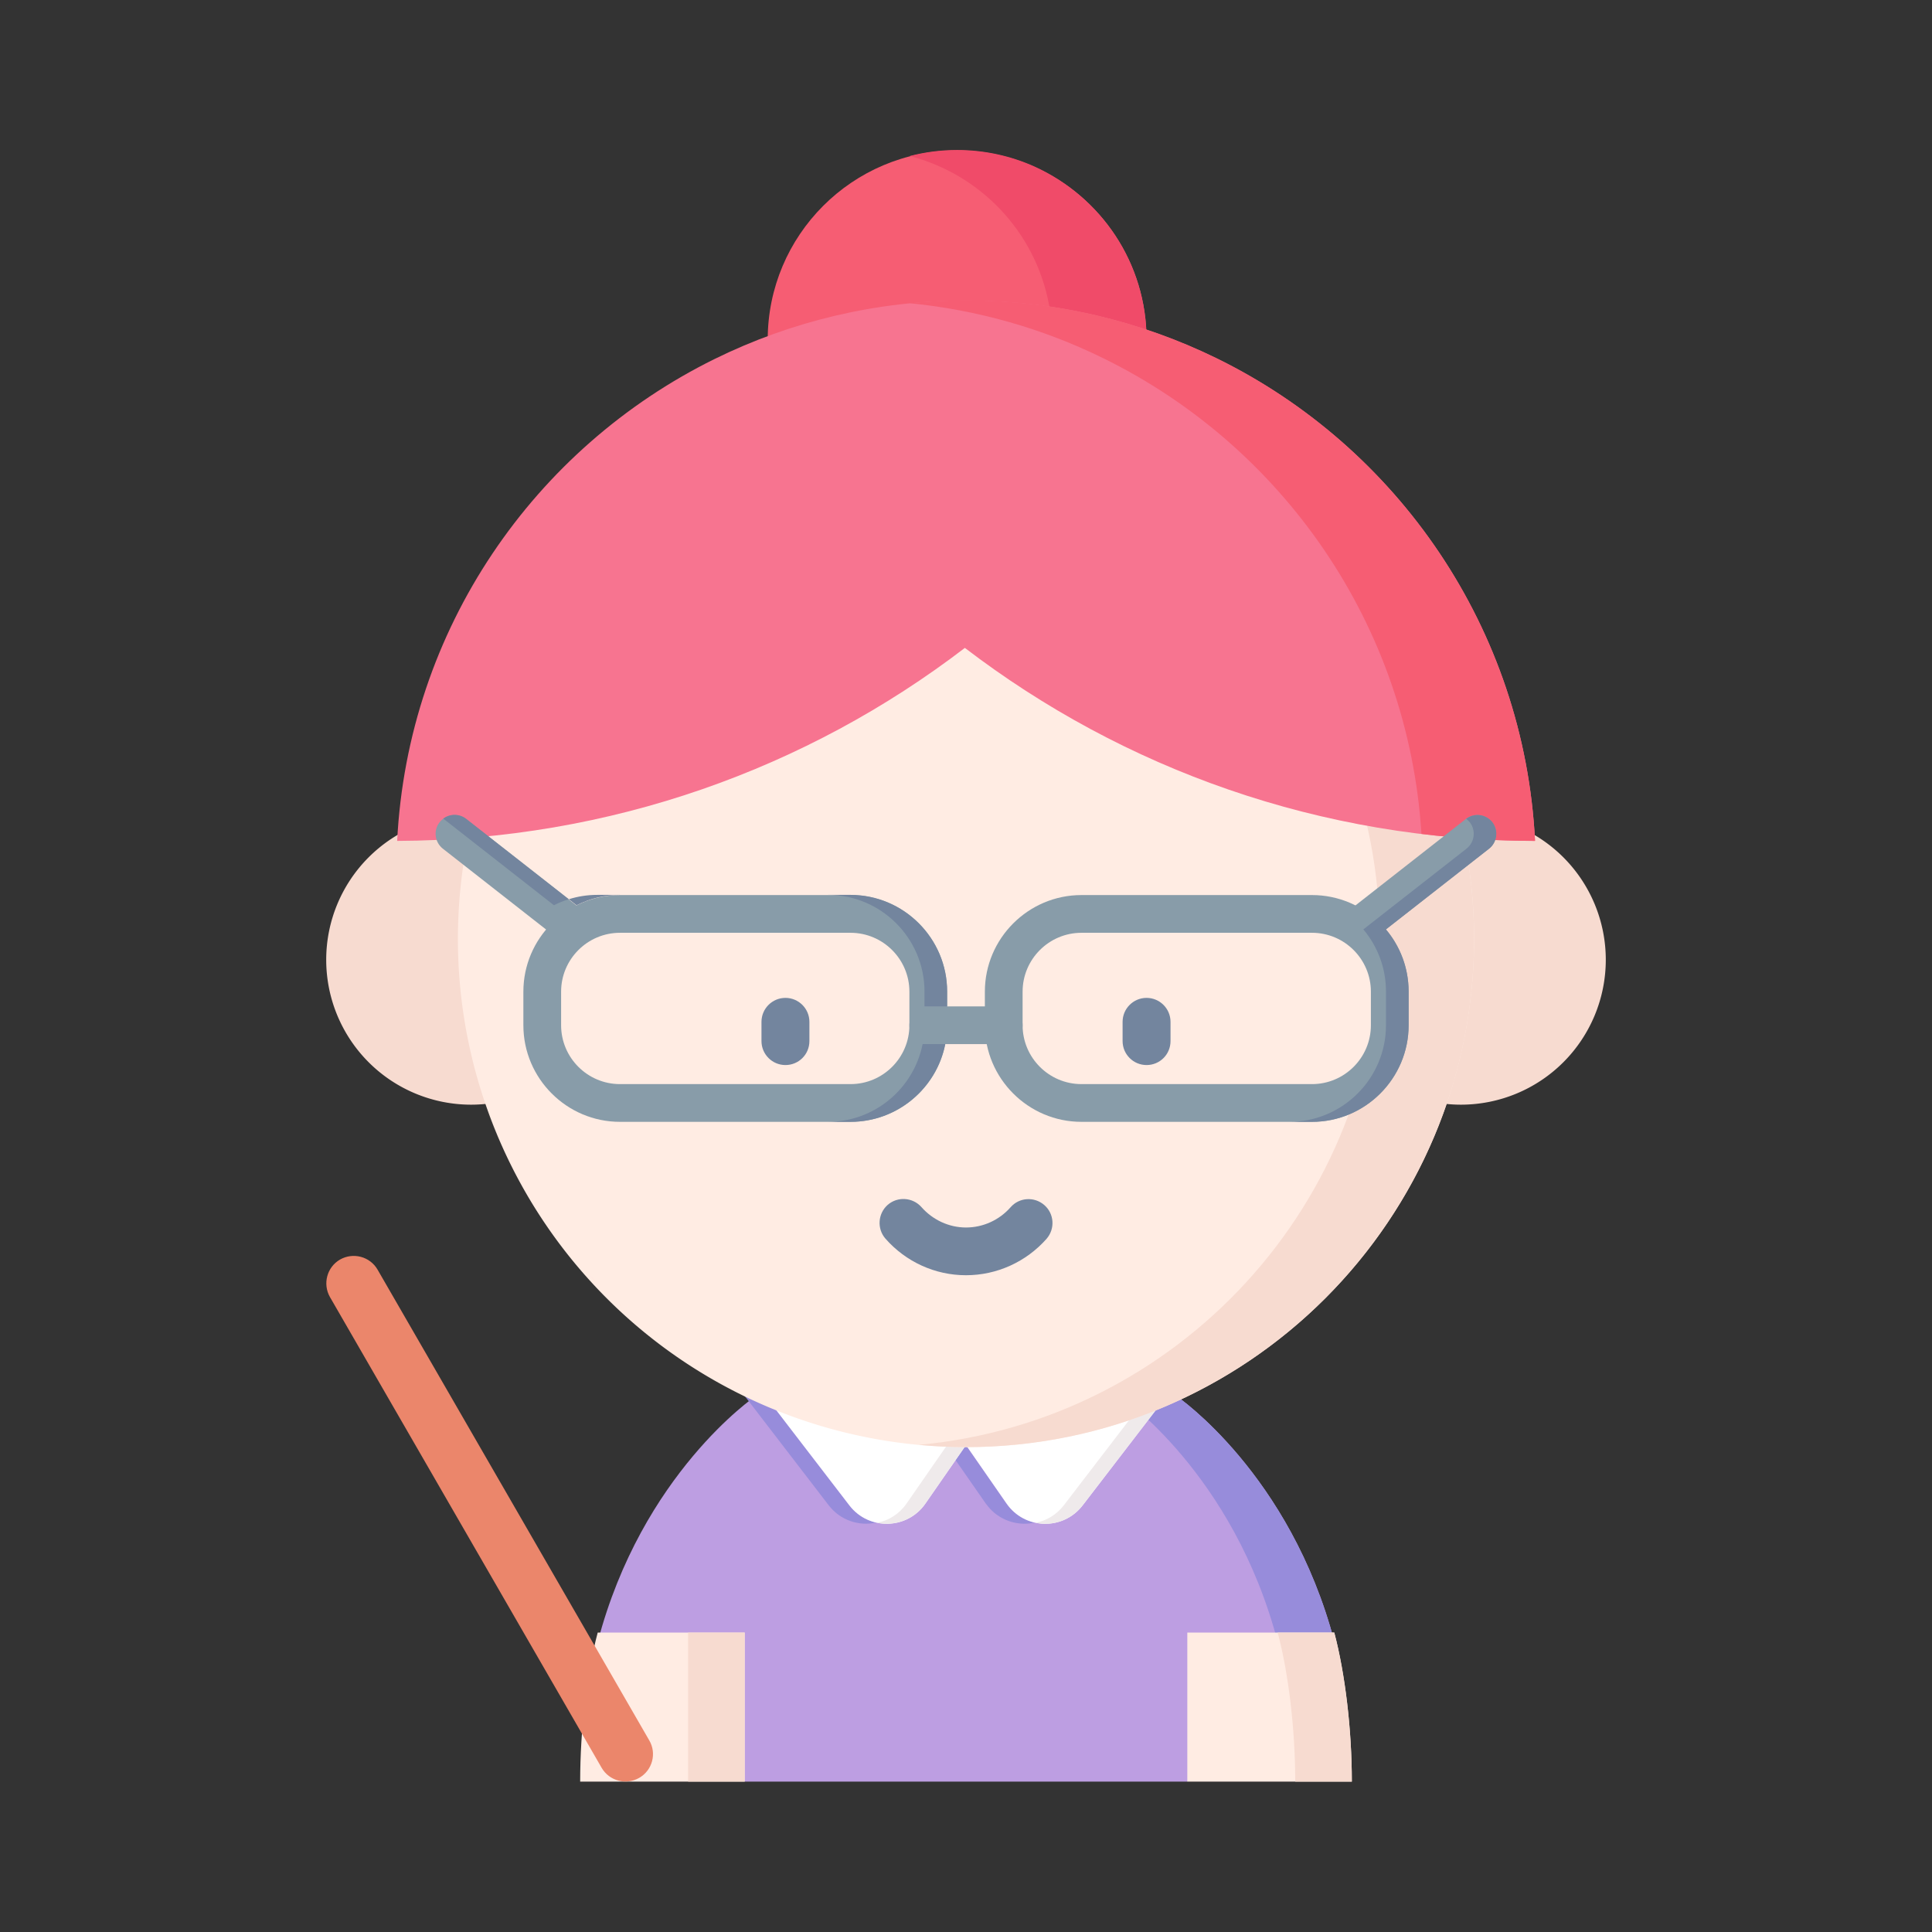 <?xml version="1.0" standalone="no"?><!DOCTYPE svg PUBLIC "-//W3C//DTD SVG 1.1//EN" "http://www.w3.org/Graphics/SVG/1.1/DTD/svg11.dtd"><svg t="1597824977039" class="icon" viewBox="0 0 1024 1024" version="1.1" xmlns="http://www.w3.org/2000/svg" p-id="2419" xmlns:xlink="http://www.w3.org/1999/xlink" width="25" height="25"><rect x="0" y="0" width="1024" height="1024" fill="#333333" stroke="none"/><defs><style type="text/css"></style></defs><path d="M548.6 88.6c-12.6-5.7-26.6-8.9-41.3-8.9-55.5 0-100.4 45-100.4 100.4s45 100.4 100.4 100.4c14.7 0 28.7-3.2 41.3-8.9 34.8-15.8 59.1-50.8 59.1-91.5s-24.2-75.8-59.1-91.5z" fill="#F65D73" p-id="2420"></path><path d="M607.7 180.1c0 40.7-24.2 75.7-59.1 91.5-12.6 5.7-26.6 8.9-41.3 8.9-8.6 0-17-1.1-25.1-3.2 5.7-1.5 11.2-3.4 16.4-5.8 34.8-15.8 59.1-50.8 59.1-91.5s-24.2-75.7-59.1-91.5c-5.2-2.4-10.7-4.3-16.4-5.8 8-2.1 16.4-3.2 25.1-3.2 14.7 0 28.7 3.2 41.3 8.9 34.9 16 59.1 51 59.1 91.7z" fill="#F04B69" p-id="2421"></path><path d="M629.3 944.3H394.7l-77.9-74c23.4-89.3 83.4-130.1 83.4-130.1h223.7s59.9 40.8 83.4 130.1l-78 74z" fill="#BD9EE2" p-id="2422"></path><path d="M677.2 870.3c-23.4-89.3-83.3-130.1-83.3-130.1h30s59.9 40.8 83.4 130.1h-30.1zM464.5 807c-9 2-19-1-25.3-9.2l-46.4-60.4 12.8 2.3 44.6 58.1c3.8 5 8.8 8 14.3 9.2zM548.5 807c-3.9 0.9-7.9 0.8-11.8-0.2-4.5-1.2-8.8-3.6-12.2-7.4-0.7-0.8-1.4-1.7-2.1-2.6l-16-23 5.5-7.9 5.5 7.9 10.9 15.7 5.1 7.4c1.5 2.1 3.2 3.9 5.1 5.3 3 2.4 6.4 4 10 4.8z" fill="#978CDB" p-id="2423"></path><path d="M394.7 865.3v79h-87.2c0-27.6 3.5-57.2 9.3-79h77.9zM716.5 944.3h-87.2v-79h77.9c5.7 21.8 9.3 51.4 9.3 79z" fill="#FFECE3" p-id="2424"></path><path d="M364.7 865.3h30v79h-30zM716.5 944.3h-30c0-27.6-3.5-57.2-9.3-79h30c5.8 21.8 9.3 51.4 9.3 79z" fill="#F7DBD0" p-id="2425"></path><path d="M517.3 758.3l-26.8 38.6c-9.6 13.9-30 14.4-40.3 1l-46.4-60.4 113.5 20.8z" fill="#FFFFFF" p-id="2426"></path><path d="M506.7 758.3l26.8 38.6c9.6 13.9 30 14.4 40.3 1l46.4-60.4-113.5 20.8z" fill="#FFFFFF" p-id="2427"></path><path d="M507.3 758.2l-0.3 0.5-0.3-0.5h0.3z" fill="#EFEAEB" p-id="2428"></path><path d="M507.3 758.2l-0.3 0.5-0.3-0.5h0.3zM620.2 737.5l-46.4 60.4c-6.2 8-15.9 11.1-24.8 9.2 5.6-1.1 10.9-4.2 14.8-9.2l44.7-58.3 11.7-2.1z" fill="#EFEAEB" p-id="2429"></path><path d="M507.3 758.2l-0.3 0.5-0.3-0.5h0.3z" fill="#EFEAEB" p-id="2430"></path><path d="M507.3 758.2l-0.3 0.5-0.3-0.5h0.3z" fill="#EFEAEB" p-id="2431"></path><path d="M512 765.9l-5 7.2-16.5 23.8c-6 8.7-16.2 12.1-25.5 10.2 6-1.2 11.6-4.6 15.5-10.2l21.5-31 5-7.2 5 7.2z" fill="#EFEAEB" p-id="2432"></path><path d="M249.7 508.7m-76.8 0a76.8 76.8 0 1 0 153.6 0 76.8 76.8 0 1 0-153.6 0Z" fill="#F7DBD0" p-id="2433"></path><path d="M774.3 508.7m-76.8 0a76.8 76.8 0 1 0 153.6 0 76.8 76.8 0 1 0-153.6 0Z" fill="#F7DBD0" p-id="2434"></path><path d="M512 497.7m-269.3 0a269.3 269.3 0 1 0 538.6 0 269.3 269.3 0 1 0-538.6 0Z" fill="#FFECE3" p-id="2435"></path><path d="M781.3 497.7C781.3 646.4 660.7 767 512 767c-8.4 0-16.8-0.4-25-1.2C624 753.2 731.3 638 731.3 497.6S624 242.2 487 229.5c8.2-0.8 16.6-1.1 25-1.1 148.7 0 269.3 120.6 269.3 269.3z" fill="#F7DBD0" p-id="2436"></path><path d="M256 583c11.9 32.9 30 63 52.9 88.8C286 646 267.9 616 256 583zM317 680.6c-1.9-1.9-3.7-3.8-5.5-5.8 1.8 1.9 3.7 3.9 5.5 5.8zM332.4 695.3c-2.3-2.1-4.7-4.2-6.9-6.4 2.3 2.2 4.6 4.3 6.9 6.4z" fill="#FFD8D2" p-id="2437"></path><path d="M416.3 564.5c-7 0-12.7-5.7-12.7-12.7v-10.2c0-7 5.7-12.7 12.7-12.7s12.7 5.7 12.7 12.7v10.2c0 7.1-5.7 12.7-12.7 12.7zM607.7 564.5c-7 0-12.7-5.7-12.7-12.7v-10.2c0-7 5.7-12.7 12.7-12.7s12.7 5.7 12.7 12.7v10.2c0 7.1-5.7 12.7-12.7 12.7zM512 675.9c-16.4 0-31.9-7.1-42.7-19.4-4.6-5.3-4-13.3 1.2-17.9 5.3-4.6 13.3-4 17.9 1.2 6 6.8 14.6 10.8 23.6 10.8s17.6-3.9 23.6-10.7c4.6-5.3 12.6-5.8 17.9-1.2 5.3 4.6 5.8 12.6 1.2 17.9-10.8 12.2-26.3 19.3-42.7 19.3z" fill="#73859E" p-id="2438"></path><path d="M813.6 445.7c-113.6-0.1-218.4-38.2-302.2-102.3-83.5 63.9-187.8 101.9-300.9 102.3 5.7-112.3 72.7-208.3 168.2-255.4 40.2-19.8 85.5-31 133.4-31 47.5 0 92.4 11 132.4 30.5 96 46.8 163.4 143.2 169.1 255.9z" fill="#F77490" p-id="2439"></path><path d="M813.6 445.7c-20.4 0-40.5-1.3-60.2-3.7-7-111.1-74-205.9-169-252.3-31.4-15.4-65.9-25.4-102.3-29 9.9-1 19.8-1.5 30-1.5 47.5 0 92.4 11 132.4 30.5 96 46.9 163.4 143.3 169.1 256z" fill="#F65D73" p-id="2440"></path><path d="M450.8 594.6H328.6c-28.2 0-51.2-23-51.2-51.2v-17.8c0-28.2 23-51.2 51.2-51.2h122.2c28.2 0 51.2 23 51.2 51.2v17.8c0 28.2-23 51.2-51.2 51.2zM328.6 494.4c-17.2 0-31.2 14-31.2 31.2v17.8c0 17.2 14 31.2 31.2 31.2h122.2c17.2 0 31.2-14 31.2-31.2v-17.8c0-17.2-14-31.2-31.2-31.2H328.6zM695.4 594.6H573.2c-28.2 0-51.2-23-51.2-51.2v-17.8c0-28.2 23-51.2 51.2-51.2h122.2c28.2 0 51.2 23 51.2 51.2v17.8c0 28.2-23 51.2-51.2 51.2zM573.2 494.4c-17.2 0-31.2 14-31.2 31.2v17.8c0 17.2 14 31.2 31.2 31.2h122.2c17.2 0 31.2-14 31.2-31.2v-17.8c0-17.2-14-31.2-31.2-31.2H573.2z" fill="#889CA9" p-id="2441"></path><path d="M719.5 501.7c-3 0-5.9-1.3-7.9-3.8-3.4-4.3-2.6-10.6 1.7-14l63.6-49.8c4.3-3.4 10.6-2.6 14 1.7 3.4 4.3 2.6 10.6-1.7 14l-63.6 49.8c-1.8 1.4-3.9 2.1-6.1 2.1zM304.5 501.7c-2.2 0-4.3-0.7-6.2-2.1l-63.6-49.8c-4.3-3.4-5.1-9.7-1.7-14 3.4-4.3 9.7-5.1 14-1.7l63.6 49.8c4.3 3.4 5.1 9.7 1.7 14-1.9 2.5-4.8 3.8-7.8 3.8zM532 553.4h-40c-5.5 0-10-4.5-10-10s4.5-10 10-10h40c5.5 0 10 4.5 10 10s-4.5 10-10 10z" fill="#889CA9" p-id="2442"></path><path d="M247.1 434c-3.6-2.8-8.6-2.8-12.2-0.1 0.1 0 0.1 0.1 0.2 0.1l58.5 45.8c2.5-1.3 5.2-2.4 7.9-3.2L247.1 434zM489 553.4c-4.7 23.5-25.4 41.2-50.2 41.2h12c24.8 0 45.6-17.7 50.2-41.2h-12z m-38.2-79.1h-12c28.2 0 51.2 23 51.2 51.2v7.9h12v-7.9c0-28.2-23-51.2-51.2-51.2zM791 435.8c-3.4-4.3-9.5-5.1-13.9-1.8 0.7 0.5 1.3 1.1 1.9 1.8 3.4 4.3 2.6 10.6-1.7 14l-54.7 42.8c7.5 8.9 12 20.4 12 32.9v17.9c0 28.2-23 51.2-51.2 51.2h12c28.2 0 51.2-23 51.2-51.2v-17.9c0-12.5-4.5-24-12-32.9l54.7-42.8c4.3-3.4 5-9.7 1.7-14zM316.6 474.3c-5.3 0-10.3 0.8-15.1 2.3l4.1 3.2c6.9-3.5 14.7-5.5 23-5.5h-12z" fill="#73859E" p-id="2443"></path><path d="M338.8 942.3c-7 4-15.9 1.6-19.9-5.3l-144-249.5c-4-7-1.6-15.9 5.3-19.9 7-4 15.9-1.6 19.9 5.3l144 249.5c4.1 6.9 1.7 15.9-5.3 19.9z" fill="#EB866B" p-id="2444"></path></svg>